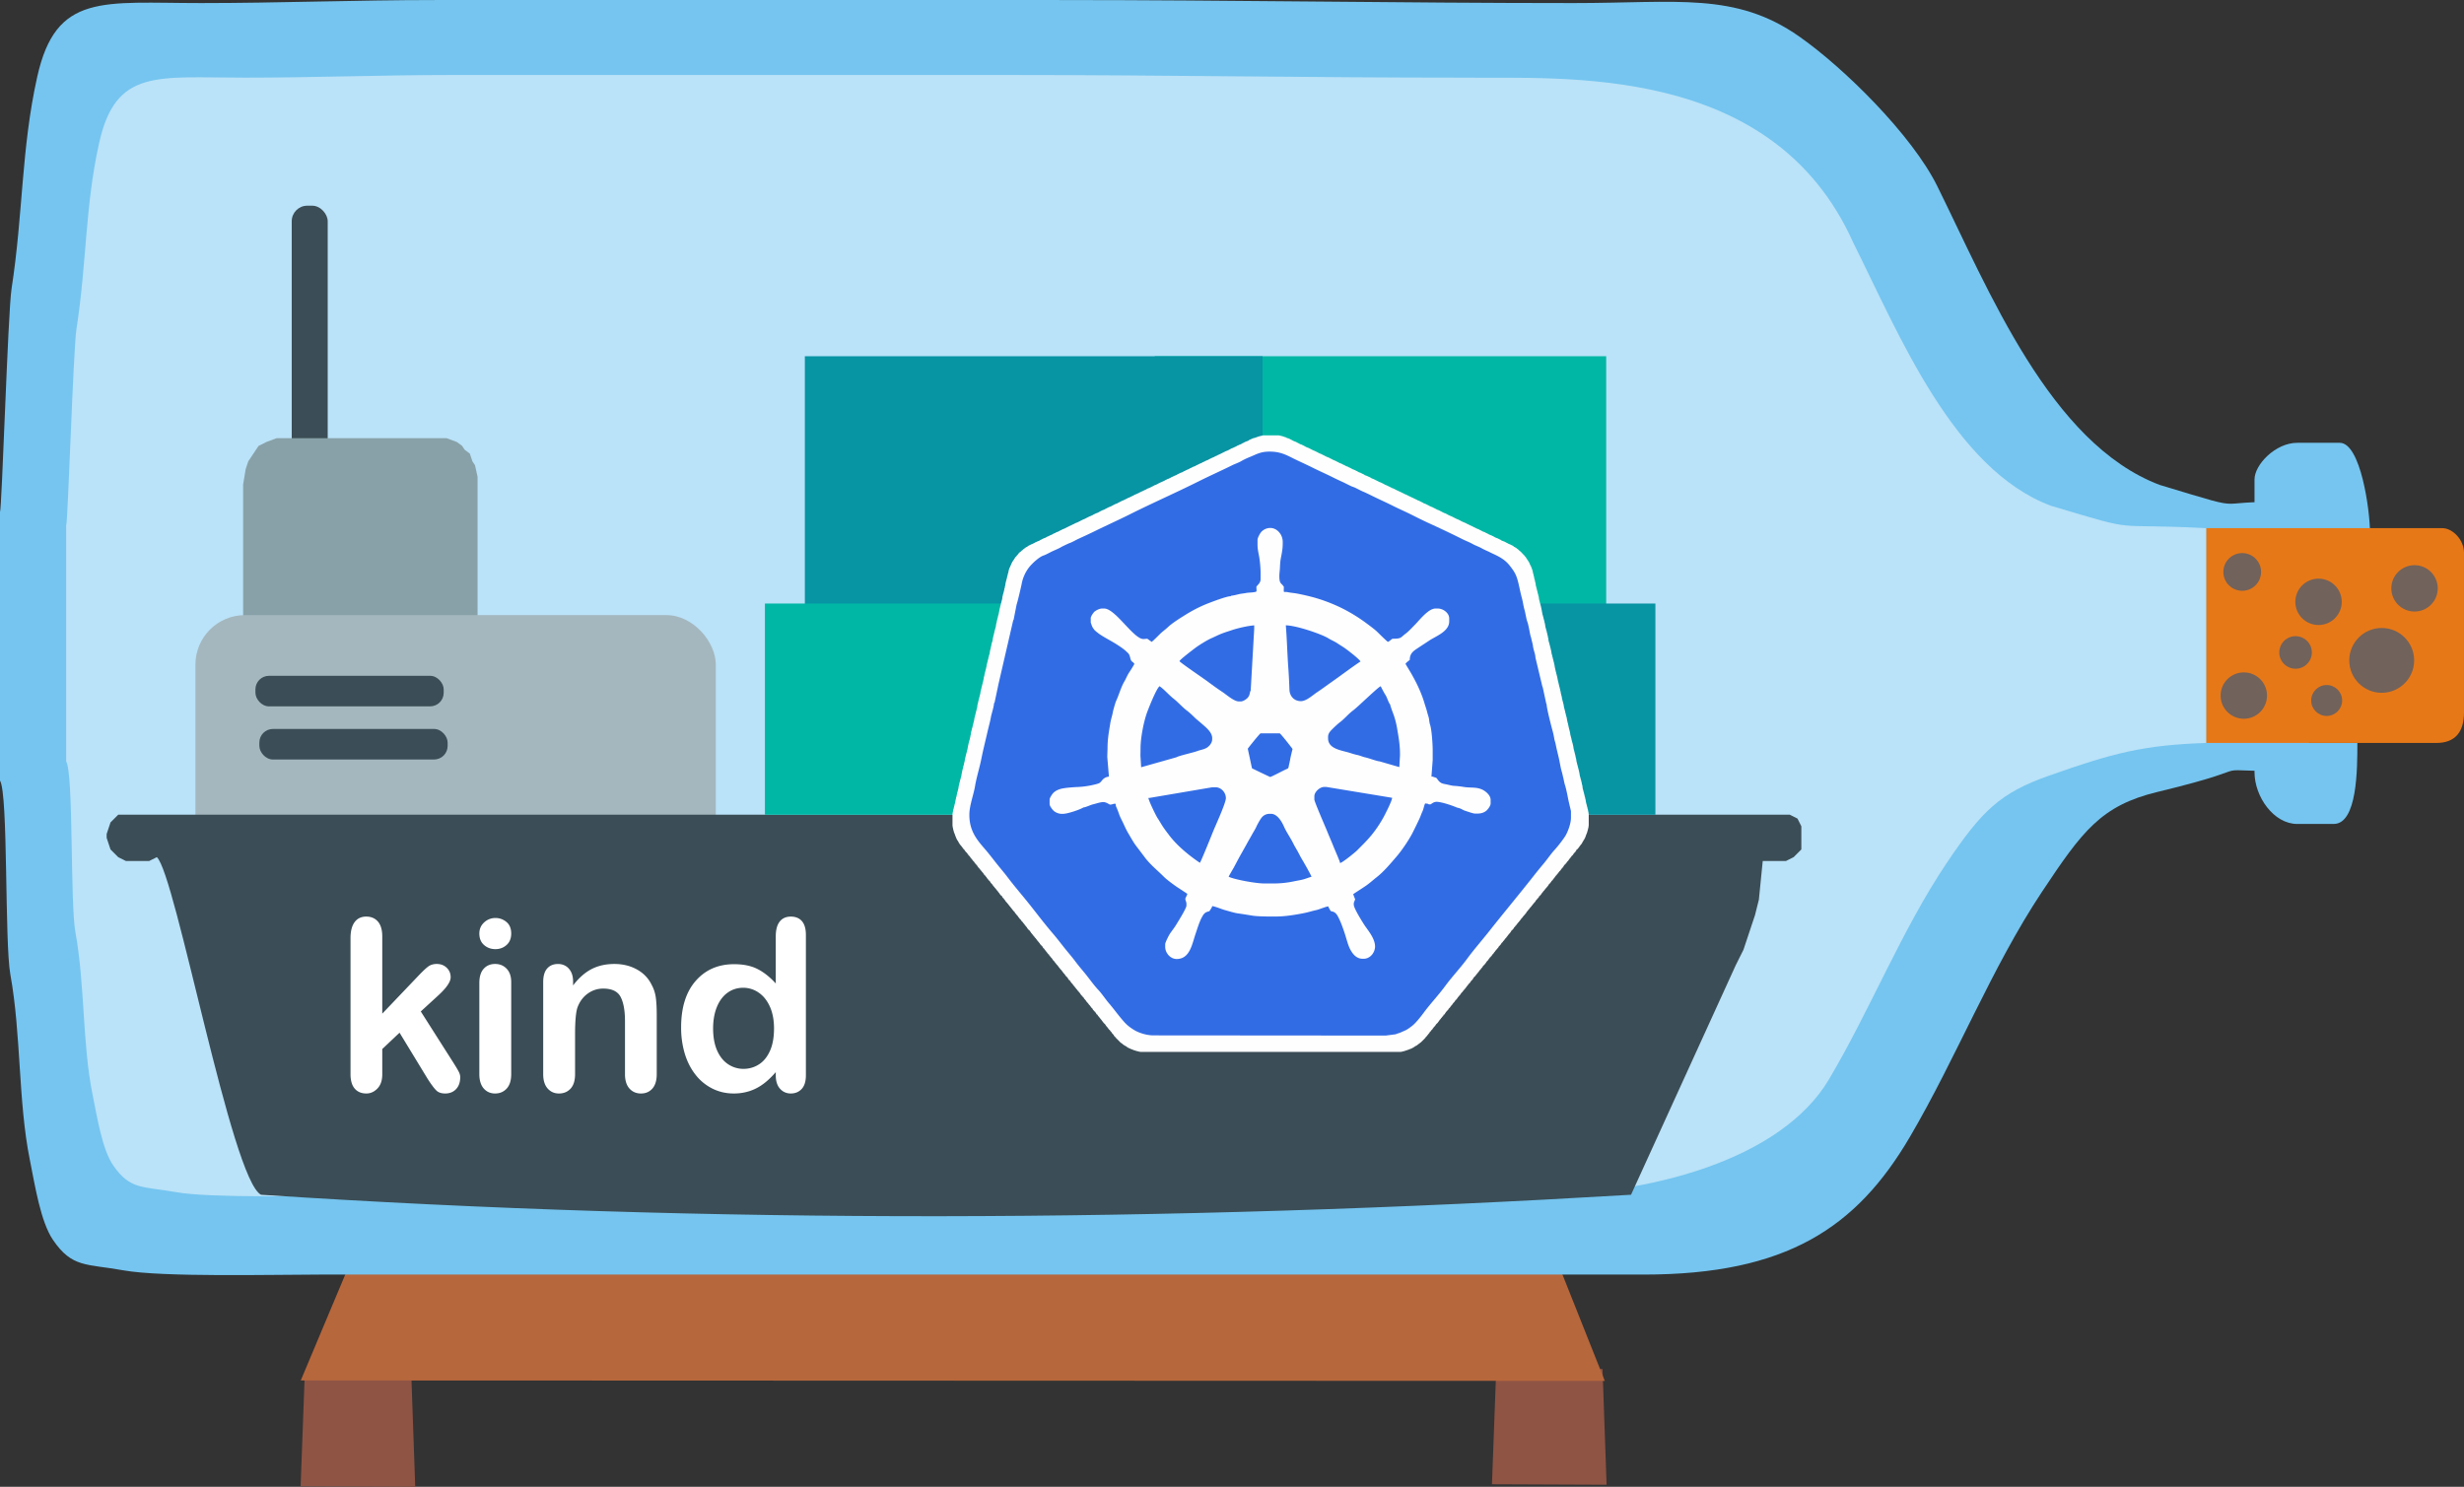 <svg xmlns="http://www.w3.org/2000/svg" viewBox="0 0 260.54 157.24"><rect x="0" y="0" width="260.54" height="157.24" fill="#333333" stroke="none"/><g transform="translate(-12.411 -34.278)"><path fill="#8f5444" d="m44.198 191.47 12.118.05-.429-12.24-11.241.05zm125.972-.22 12.12.05-.43-12.24-11.24.04z"/><path fill="#b7673c" d="m44.214 180.27 137.886.05-4.87-12.24-127.917.05z"/><path fill="#75c5f0" d="M12.411 88.454v28.378c.88 1.388.476 17.098 1.096 20.51 1.143 6.286.822 13.449 2.05 19.557.556 2.773 1.147 6.585 2.456 8.507 2.027 2.977 3.52 2.51 7.426 3.216 4.144.75 15.912.451 20.832.451h139.95c15.093 0 22.497-4.958 28.117-14.52 4.93-8.386 8.66-17.95 14.004-25.983 4.239-6.373 6.216-9.098 12.202-10.54 12.952-3.119 2.708-2.154 15.997-2.154V87.499c-11.99-.637-4.63 1.423-15.762-1.935-11.601-4.38-18.085-20.622-23.53-31.613-2.685-5.42-9.867-12.502-14.578-15.805-6.765-4.743-12.896-3.543-23.868-3.543-18.267 0-35.987-.322-54.498-.322H58.52c-8.559 0-16.646.322-24.83.322-10.414 0-15.361-1.12-17.345 7.808-1.7 7.643-1.474 14.391-2.717 22.436-.377 2.438-1.018 23.289-1.221 23.609z"/><path fill="#75c5f0" d="M250.8 84.978v30.958c0 2.595 2.029 5.482 4.515 5.482h3.854c2.5 0 2.507-5.787 2.507-8.566h-5.145c-1.327 0-.582 1.207-.582-.189l.01-21.558c-.093-1.309-.186.166 2.23-.483h4.822c0-2.376-.983-9.513-3.197-9.513h-4.5c-2.299 0-4.514 2.314-4.514 3.87z"/><path fill="#e77817" d="M272.95 92.73v16.876c0 2.074-.913 3.246-2.94 3.246h-24.319V90.134h24.972c1.07 0 2.287 1.219 2.287 2.596"/><ellipse cx="255.14" cy="103.28" fill="#71625b" rx="1.723" ry="1.721"/><ellipse cx="249.5" cy="94.765" fill="#71625b" rx="1.995" ry="1.994"/><ellipse cx="258.43" cy="108.36" fill="#71625b" rx="1.637" ry="1.635"/><ellipse cx="267.72" cy="96.502" fill="#71625b" rx="2.454" ry="2.452"/><ellipse cx="257.57" cy="97.927" fill="#71625b" rx="2.454" ry="2.452"/><ellipse cx="249.67" cy="107.84" fill="#71625b" rx="2.454" ry="2.452"/><ellipse cx="264.25" cy="104.12" fill="#71625b" rx="3.431" ry="3.428"/><path fill="#fff" fill-opacity=".502" d="M19.406 89.847v24.956c.782 1.22.422 15.036.973 18.037 1.014 5.528.73 11.827 1.818 17.199.495 2.439 1.02 5.791 2.18 7.482 1.8 2.618 3.126 2.207 6.591 2.828 3.678.658 14.122.397 18.49.397h124.21c13.394 0 27.143-3.902 32.131-12.31 4.375-7.376 7.687-15.786 12.428-22.85 3.763-5.606 5.684-7.449 10.83-9.27 6.746-2.386 9.996-3.249 16.63-3.463V90.135c-10.64-.56-6.54.582-16.42-2.37-10.297-3.853-16.052-18.137-20.884-27.802-8.533-19.108-30.73-17.339-41.299-17.474-16.212 0-31.939-.283-48.367-.283H60.333c-7.595 0-14.773.283-22.037.283-9.243 0-13.633-.985-15.394 6.866-1.508 6.722-1.307 12.656-2.41 19.731-.335 2.144-.904 20.481-1.085 20.762z"/><path fill="#00b7a5" d="M134.51 71.953h47.737v27.726H134.51z"/><path fill="#0794a3" d="M97.515 71.953h48.399v27.726H97.515z"/><rect width="3.803" height="28.174" x="43.259" y="56.032" fill="#3b4d56" rx="1.643" ry="1.643"/><path fill="#88a1a8" d="m38.391 83.884-.272 1.633v15.103h24.789V84.701l-.273-1.225-.272-.408-.273-.816-.544-.409-.273-.408-.545-.408-1.089-.408H41.66l-1.09.408-.817.408-.272.408-.273.409-.272.408-.272.408z"/><rect width="55.023" height="27.013" x="33.076" y="99.332" fill="#a4b7be" rx="5.235" ry="5.235"/><path fill="#3b4d56" d="M33.076 120.44h-8.164l-.408.408-.408.408-.408 1.225v.408l.408 1.225.408.408.408.408.817.408h2.449l.816-.408c1.975 1.716 7.89 34.142 11.021 35.703 47.45 3.119 95.786 2.93 144.86 0l11.07-24.274.407-.816.409-.817.408-1.224.408-1.225.408-1.224.408-1.633.408-4.082h2.45l.816-.408.408-.408.408-.408v-2.45l-.408-.816-.816-.408H33.079z"/><path fill="#00b7a5" d="M93.291 98.107h52.779v22.337H93.291z"/><path fill="#0794a3" d="M134.67 98.107h52.779v22.337H134.67z"/><rect width="19.908" height="3.232" x="39.419" y="105.75" fill="#3b4d56" rx="1.436" ry="1.436"/><rect width="19.908" height="3.232" x="39.835" y="111.37" fill="#3b4d56" rx="1.436" ry="1.436"/><path fill="#fff" d="m57.633 148.38-2.974-4.886-1.828 1.727v2.679q-.001.974-.514 1.5-.512.524-1.175.522-.777 0-1.226-.518-.442-.518-.442-1.53v-14.363q-.001-1.124.434-1.71.43-.587 1.234-.586c.518 0 .926.177 1.234.53q.455.531.455 1.568v8.167l3.787-3.972q.708-.745 1.074-1.015.372-.27.901-.27.632.001 1.05.4.421.403.42 1.007c0 .493-.459 1.15-1.369 1.976l-1.79 1.639 3.454 5.43q.384.606.548.922.17.314.168.598 0 .802-.438 1.264c-.29.307-.678.463-1.154.463q-.62 0-.948-.333c-.223-.223-.522-.623-.901-1.209m8.833-10.244v9.739q0 1.01-.48 1.529-.481.518-1.222.518-.744 0-1.204-.53-.463-.531-.464-1.517v-9.638q.001-1.003.464-1.508.46-.505 1.204-.505.74 0 1.222.505c.32.337.48.809.48 1.407m-1.668-3.48q-.701.001-1.2-.433-.5-.432-.502-1.218.001-.718.514-1.18a1.72 1.72 0 0 1 1.188-.462q.657 0 1.163.42.505.42.505 1.222 0 .778-.493 1.214-.492.436-1.175.438m8.21 3.43v.408q.892-1.173 1.942-1.723 1.055-.548 2.426-.547 1.332 0 2.38.581 1.05.575 1.567 1.638.335.618.434 1.336.096.712.097 1.824v6.272q-.001 1.01-.463 1.529-.46.518-1.205.518c-.502 0-.906-.177-1.222-.53q-.468-.531-.467-1.517v-5.615q-.001-1.668-.464-2.553-.462-.879-1.84-.88-.904-.001-1.643.535-.74.536-1.083 1.478-.247.75-.248 2.814v4.22q-.001 1.024-.476 1.534-.474.513-1.226.514c-.489 0-.885-.177-1.2-.53q-.468-.531-.468-1.517v-9.739q0-.961.42-1.436.419-.475 1.147-.476.443 0 .804.21c.236.14.43.35.573.628q.215.423.215 1.023m21.432 9.911v-.333q-.675.778-1.34 1.264a5 5 0 0 1-1.432.741 5.4 5.4 0 0 1-1.685.253q-1.207-.001-2.236-.514a5.2 5.2 0 0 1-1.786-1.461q-.751-.95-1.142-2.233a9.6 9.6 0 0 1-.387-2.776q0-3.16 1.541-4.924 1.544-1.764 4.06-1.765 1.46 0 2.457.501c.665.333 1.318.843 1.95 1.538v-4.975q.001-1.036.413-1.567.416-.53 1.18-.53.762 0 1.179.488.412.487.413 1.436v14.857c0 .64-.148 1.125-.443 1.445q-.448.48-1.15.48-.69 0-1.141-.501-.45-.498-.451-1.424m-6.626-4.95q.001 1.373.425 2.334.426.961 1.167 1.45a2.9 2.9 0 0 0 1.618.488q.887-.001 1.621-.464.734-.46 1.172-1.419.437-.954.438-2.389c0-.893-.148-1.668-.438-2.312q-.437-.967-1.184-1.479a2.84 2.84 0 0 0-1.634-.513q-.93-.001-1.656.522-.727.527-1.129 1.508-.399.98-.4 2.274"/><path fill="#fefefe" d="m145.06 80.59-.12.029-.09.03-.06.029-.06.03-.06.03-.09.029-.03.03-.09.029-.02.03-.03.03-.09.029-.06.03-.09.029-.09.03-.03.029-.09.03-.03.03-.06.029-.09.03-.02.029-.06.03-.06.029-.06.03-.09.03-.06.029-.06.03-.06.029-.09.03-.03.03-.06.029-.06.03-.05.029-.09.03-.03.03-.09.029-.06.03-.06.029-.09.03-.06.029-.03.03-.06.029-.06.03-.06.03-.05.029-.06.03-.09.029-.06.03-.09.03-.06.029-.03.03-.09.029-.03.03-.09.03-.03.029-.09.03-.02.029-.09.03-.06.029-.06.03-.06.03-.09.029-.03.03-.06.029-.06.03-.09.029-.03.03-.09.03-.02.029-.09.03-.06.029-.09.03-.03.03-.09.029-.03.03-.09.029-.03.03-.09.03-.03.029-.05.03-.09.029-.09.03-.03.029-.09.03-.03.03-.06.029-.09.03-.06.029-.06.03-.03.029-.05.03-.12.03-.03.029-.09.03-.03.029-.09.03-.03.03-.09.029-.03.03-.09.029-.03.03-.06.029-.08.03-.09.03-.06.029-.06.03-.03.029-.09.03-.06.029-.06.03-.06.03-.03.029-.06.03-.11.029-.03.03-.09.03-.03.029-.09.03-.03.029-.09.03-.06.03-.03.029-.06.03-.06.029-.09.03-.08.029-.06.03-.06.03-.06.029-.06.03-.06.029-.06.03-.03.029-.06.03-.09.03-.06.029-.08.03-.06.029-.03.03-.09.03-.06.029-.06.03-.06.029-.03.03-.09.03-.03.029-.09.03-.08.029-.06.03-.06.029-.06.03-.06.029-.06.03-.03.03-.09.029-.03.03-.09.029-.06.03-.06.03-.08.029-.06.03-.06.029-.06.03-.06.03-.06.029-.03.03-.09.029-.03.03-.09.029-.09.03-.05.03-.06.029-.06.03-.03.029-.09.03-.03.029-.09.03-.03.03-.09.029-.03.03-.12.029-.06.03-.05.03-.06.029-.06.03-.03.029-.09.03-.06.03-.06.029-.06.03-.06.029-.06.03-.09.029-.03.03-.08.03-.06.029-.06.03-.03.029-.09.03-.06.029-.06.03-.06.03-.09.029-.06.03-.06.029-.05.03-.06.03-.03.029-.09.03-.06.029-.06.03-.06.029-.06.03-.06.03-.09.029-.06.03-.06.029-.03.03-.08.029-.06.03-.06.03-.06.029-.06.03-.06.029-.09.03-.06.03-.06.029-.06.03-.06.029-.05.03-.06.03-.06.029-.06.03-.06.029-.03.03-.09.029-.09.03-.06.03-.06.029-.06.03-.05.029-.06.03-.06.029-.06.03-.03.03-.09.029-.06.03-.09.029-.06.03-.06.03-.06.029-.06.03-.05.029-.06.03-.06.03-.06.029-.03.03-.09.029-.09.03-.06.029-.06.03-.06.029-.06.03-.05.03-.06.029-.06.03-.03.029-.09.03-.03.03-.12.029-.06.03-.06.029-.06.03-.06.03-.06.029-.05.03-.04.029-.08.03-.06.029-.06.03-.09.03-.06.029-.06.03-.06.029-.06.03-.06.029-.06.03-.05.03-.06.029-.06.03-.06.029-.09.03-.06.03-.06.029-.06.03-.06.029-.06.03-.06.03-.05.029-.06.03-.06.029-.06.03-.06.029-.09.03-.06.029-.09.03-.03.03-.06.029-.06.03-.09.029-.02.03-.09.03-.03.029-.09.03-.06.029-.06.03-.06.03-.06.029-.06.03-.06.029-.06.03-.06.029-.05.03-.06.03-.06.029-.09.03-.06.029-.09.03-.03.029-.06.03-.06.03-.09.029-.03.03-.05.029-.06.03-.06.03-.09.029-.09.03-.03.029-.06.03-.06.03-.09.029-.03.03-.09.029-.03.03-.05.029-.06.03-.09.029-.06.03-.06.03-.06.029-.06.03-.06.029-.09.03-.03.03-.06.029-.05.03-.06.029-.09.03-.09.03-.03.029-.09.03-.03.029-.06.03-.09.029-.03.03-.06.03-.03.029-.08.03-.09.029-.06.03-.06.029-.06.03-.09.03-.03.029-.06.03-.06.029-.06.03-.06.03-.06.029-.08.03-.06.029-.06.03-.06.03-.06.029-.06.03-.06.029-.03.03-.03.029-.03.03-.09.03-.03.029-.06.03-.06.029-.02.03-.03.029-.03.03-.06.03-.03.029-.03.03-.06.029v.06h-.06l-.03.029-.03.03-.03.029-.03.03-.03.03-.06.029-.03.03-.03.029-.03.03-.03.029-.03.03-.02.059-.04.03-.02.029-.03.03-.03.029-.03.03-.03.059-.03.03-.03.029-.03.03-.03.03-.03.029-.03.059-.03.059-.03.03-.03.059-.03.059-.03.03-.03.029-.03.06-.03.059-.03.029-.03.06-.03.059-.03.089-.02.029-.03.089-.03.029-.03.089-.03.059-.03.089-.03.03-.03.088-.03.089-.03.118-.03.148-.03.119-.03.088-.03.178-.03.059-.03.178-.03.088-.03.119-.03.118-.03.118-.03.119-.03.236-.03.089-.02.148-.04.089-.02.148-.03.118-.03.118-.03.119-.03.088-.03.148-.03.089-.03.237-.03.148-.03.088-.03.148-.03.089-.03.118-.03.119-.03.118-.03.148-.03.089-.03.177-.03.148-.03.148-.03.148-.03.088-.03.119-.02.118-.04.119-.02.118-.03.089-.03.173-.03.09-.03.18-.03.21-.03.09-.03.11-.03.12-.03.09-.03.15-.03.12-.03.15-.03.08-.03.15-.03.12-.03.21-.03.15-.03.08-.03.09-.03.15-.02.09-.04.18-.02.09-.03.14-.03.09-.03.18-.03.21-.03.09-.03.09-.03.14-.03.09-.03.18-.03.06-.03.18-.03.08-.03.15-.03.09-.03.21-.03.12-.03.14-.03.09-.03.15-.03.09-.03.15-.03.12-.02.14-.04.09-.02.18-.03.12-.03.18-.03.09-.03.14-.03.09-.03.15-.03.09-.03.15-.03.11-.03.15-.03.09-.03.24-.03.09-.03.14-.03.09-.03.15-.03.09-.03.15-.03.09-.03.17-.03.09-.03.12-.02.21-.03.15-.03.08-.03.15-.03.09-.03.15-.03.09-.03.17-.03.09-.03.12-.03.12-.03.21-.03.12-.03.11-.03.12-.03.15-.03.09-.03.15-.03.09-.03.11-.03.15-.03.09-.03.15-.03.21-.03.11-.02.15-.03.09-.03.15-.03.09-.03.12-.03.11-.03.12-.03.15-.03.12-.03.18-.03.17-.03.09-.03.15-.03.09-.03.12-.03.12-.03.11-.03.15-.03.09-.03.18-.03.2-.03.06-.03.18-.02.09-.04.09-.02.15-.03.09-.03.14-.03.09-.03.18-.03.12-.03.18-.03.17-.03.09-.03.12-.03.12-.03.09-.03.15-.03.08-.03.18-.03.09-.03.15-.03.21-.03.11-.03.12-.03.12-.03.09-.03.15-.02.09-.03.17-.03.06-.03.18-.03.09-.03.21-.03.14-.03.09-.03.12-.03.15-.03.09-.03.15-.03.08-.03.18-.03.12-.03.21v1.18l.03.21.03.12.03.17.03.06.03.15.03.06.03.09.03.06.03.09.03.09.03.08.03.06.03.09.03.06.03.06.02.06.03.03.03.06.03.03.03.06.03.03.03.08.03.06.03.03.03.06.03.03.03.06.03.03.03.03.03.03.03.03.03.06.03.03.03.03.03.06.03.03.03.03.03.06.02.02.04.04.02.02.03.03.03.03.03.06.03.03.03.06.03.03.03.03.03.03.03.03.03.03.03.03.03.06.03.03.03.03.03.06.03.03.03.06.06.02.03.06.03.03.03.03.02.06.03.03.03.03.03.03.03.06.03.03.03.03.03.03.03.06.03.03.03.03.03.03.03.06h.06v.05l.03.06.03.03.03.03.03.06h.06v.06l.03.03.03.03.03.03.03.03.02.06.03.03.03.03.03.06.03.03.03.03.03.03.03.03.03.06.03.02.03.03.03.06.03.03.03.03.03.03.03.03.03.06.03.03.03.03.03.03.03.03.03.06.03.03.02.06.04.03.02.03.03.03.03.05h.06v.06l.03.03.03.03.03.03.03.06.03.03.03.06.03.03.03.03.03.03.03.06.03.03.03.03.03.03h.06v.06l.03.06.03.03.03.05.02.03.04.03.02.03.03.03.03.03.03.03.03.06.03.03.03.06.03.03.03.03.03.03.03.03.03.06.03.03.03.03.03.03.03.03.03.05.03.04.03.02.03.06.03.03.02.03.04.03.02.03.03.06.03.03.03.03.03.03.03.06.03.03.03.06.03.03.03.03.03.03.03.06h.06v.05h.06v.06l.03.06.03.03.03.03.03.06h.06v.06l.03.03.02.03.04.03.02.03.03.06.03.03.03.06.03.03.03.03.03.03.03.02.03.06.03.03.03.03.03.03.03.06.03.03.03.03.03.03.03.06.03.03.03.03.03.03.03.06.03.03.03.03.02.03.03.03.03.05.03.04.03.02.03.06.03.03.03.03.03.03.03.06h.06v.06l.03.03.03.06.03.03.03.03.03.03.03.06.03.03.03.03.03.03.03.03.03.03.02.05.04.03.02.06.03.03.03.03.03.03.03.06.03.03.03.03.03.03.03.03.03.03.03.06.03.03.03.06h.06v.06l.03.03.03.02.03.04.03.05.03.03.03.03.03.03.03.06.02.03.04.06h.05v.06l.03.03.03.03.03.03.03.03.03.06.03.06.03.03.03.03.03.03.03.05.03.03.03.03.03.03h.06v.06l.03.03.03.06.03.03.03.06.03.03.03.03.02.03.03.03.03.03.03.06.03.03.03.03.03.05.03.04.03.02.03.03.03.06.03.03.03.03.03.03.03.03.03.06.03.03.03.03.03.06.03.03.03.03.03.06h.05v.06l.04.03.02.03.03.03.03.02.03.06.03.06.03.03.03.03.03.03.03.03.03.03.03.06h.06v.06l.03.03.03.06.03.03.03.06h.06v.06l.03.03.03.02.03.04.03.05.02.03.04.03.02.03.03.06.03.03.03.03.03.03.03.06.03.03.03.03.03.03.03.06h.06v.06l.03.03.03.06.03.03.03.02.03.03.03.06.03.03.03.03.03.03.02.03.04.03.02.06.03.03.03.06.03.03.03.03.03.03.03.03.03.03.03.06.03.03.03.03.03.06.03.02.03.03.03.06.03.03.03.03.03.03.03.03.03.03.03.06.03.03.03.03.02.06.04.03.02.03.03.03.03.03.03.06.03.03.03.03.03.02.03.03.03.06.03.03.03.03.03.06.03.03.03.03.03.06.03.03.03.03.03.03.03.03.03.06.03.03.03.03.03.06.02.03.03.02.03.04.03.02.03.03.03.03.03.03.03.06.03.06.03.03.03.06.03.03.03.03h.06v.06l.03.03.03.03.03.06.03.03.03.05.03.04.03.02.03.03.02.03.04.03.02.06.03.03.03.03.03.03.03.06.03.03.03.03.03.03.03.06.03.03.03.03.03.03.03.06.03.03.03.03.03.02.03.06.03.03.03.06h.06v.06l.03.03.03.03.02.03.04.03.02.03.03.06.03.03.03.06.03.03.03.03.03.03.03.06h.06v.06l.03.02.03.06h.06v.06l.03.03.03.06.03.03.03.03.03.03.03.06h.05v.06l.04.03.02.03.03.06.03.03.03.03.03.06h.06v.05l.03.03.03.03.03.06.03.03.03.03.03.03.03.03.03.06.03.03.03.03.03.06.03.03.03.03.03.03.03.03.03.03.02.06.04.06.02.02.03.03.03.03.03.03.03.03.03.06h.06v.06l.03.03.03.03.03.06.03.06.03.03.03.03h.06v.06l.03.03.03.06.03.03.03.02.03.03.03.06.03.03.02.03.04.03.02.06.03.03.03.03.03.03.03.03.03.06.03.03.03.03.03.06.03.03.03.03.03.06.03.02.03.04.03.02.03.03.03.03.03.03.03.06.03.03.03.06.02.03.04.03.02.03.03.03.03.03.03.06.03.03.03.03.03.06.03.03.03.03.03.05h.06v.06l.03.03.03.03.03.06h.06v.06l.03.03.03.06.03.03.03.03.03.03.03.06h.06v.06l.02.03.03.06.03.03.03.02.03.04.03.05h.06v.06l.03.03.03.03.03.03.03.03.03.03.03.03.03.03.03.03.03.03.03.03.03.03.03.03.03.03.03.03.03.03.02.03.06.03.03.03.03.03.03.02.06.03.03.03.03.03.03.03.06.03.03.03.06.03.03.03.09.03.03.03.06.03.02.03.06.03.03.03.06.03.06.03.06.03.09.03.03.03.09.03.09.03.06.03.06.02.09.04.08.02.09.03.09.03.15.03.09.03.18.03h27.51l.18-.03.09-.03.15-.03.05-.03.12-.03.06-.02.09-.04.09-.02.06-.03.06-.03.12-.03.03-.03.09-.03.05-.03.06-.03.06-.03.03-.03.06-.03.03-.03.06-.03.03-.03.09-.03.03-.03.06-.03.03-.03.03-.03.06-.03.02-.03.04-.03.05-.03.03-.02.03-.03.03-.03.06-.03.03-.03.03-.03.03-.03.03-.03.03-.03.03-.03.03-.03.03-.03.03-.03.03-.03.03-.03.03-.03.03-.03.03-.03.03-.03.03-.03v-.06h.06l.02-.05.03-.04.03-.02.03-.03.03-.06.03-.03.03-.03.03-.03.03-.06.03-.03.03-.03.03-.03.03-.06.03-.03v-.06h.06l.03-.06.03-.03.03-.03v-.06h.06l.03-.05.03-.03.02-.03.03-.06.03-.03.03-.03.03-.06.03-.03.03-.03.03-.03.03-.03.03-.03.03-.06.03-.03.03-.06.03-.03.03-.03.03-.03.03-.02.03-.04.03-.02.03-.06.03-.03.03-.03.03-.06.02-.03.04-.03.02-.06.03-.03.03-.03.03-.03.03-.03.03-.06.03-.03.03-.03.03-.03.03-.06.03-.03.03-.02.03-.03.03-.06.03-.03v-.06h.06l.03-.03.03-.03.03-.06.03-.06.03-.03.03-.03v-.06h.06l.02-.06.03-.03.03-.03.03-.03.03-.03.03-.02.03-.06.03-.06.03-.03.03-.03.03-.03.03-.03.03-.03.03-.06.03-.03.03-.03.03-.06.03-.03.03-.03.03-.03.03-.03.02-.06.04-.03.02-.03v-.05h.06l.03-.06.03-.03.03-.03.03-.06.03-.03.03-.03v-.06h.06l.03-.06.03-.03.03-.03.03-.03.03-.06.03-.03.03-.06.03-.03.03-.03.03-.02v-.06h.06l.02-.06.04-.03.02-.03.03-.03.03-.06.03-.03.03-.06.03-.03.03-.03.03-.03.03-.03.03-.03.03-.06.03-.03.03-.03.03-.03.03-.06.03-.02.03-.03.03-.03.03-.06.03-.03.03-.03.03-.03.03-.06.02-.03.03-.03.03-.03.03-.06.03-.03.03-.03.03-.03.03-.06.03-.03.03-.03.03-.03.03-.02.03-.04.03-.05.03-.03.03-.06.03-.03.03-.06.06-.03.03-.03.03-.06.03-.03.02-.03.04-.06.02-.06.03-.03.03-.03.03-.03.03-.02.03-.04.03-.02.03-.06.03-.03.03-.03.03-.03.03-.06.03-.03.03-.03.03-.03.03-.06.03-.03.03-.03.03-.03.03-.06.03-.03.03-.03.03-.06.02-.03.04-.02.02-.03.03-.03.03-.06.03-.03.03-.03.03-.03.03-.03.03-.06v-.06h.06l.03-.06.03-.03.03-.03.03-.03.03-.03.03-.03.03-.06.03-.03.03-.02.03-.06.03-.03.02-.06.04-.03.02-.03.03-.03.03-.03.03-.03.03-.03.03-.06.03-.03.03-.06.03-.03.03-.03.03-.03v-.06h.06l.03-.06.03-.03.03-.02.03-.03.03-.06.03-.03v-.06h.06l.03-.06.03-.03.02-.03.04-.03.02-.06.03-.03.03-.03.03-.03.03-.06.03-.03.03-.03.03-.06.03-.02.03-.04.03-.02.03-.03.03-.06.03-.03.03-.03.03-.03.03-.06.03-.03v-.06h.06l.03-.06.03-.03.03-.03.02-.03.04-.03.02-.06.03-.03.03-.06.03-.02.03-.03.03-.03.03-.03.03-.06.03-.03.03-.03.03-.03.03-.03.03-.06.03-.03.03-.03.03-.06.03-.03.03-.03.03-.03.03-.03.03-.06.02-.03.04-.02.02-.04.03-.05.03-.03.03-.03.03-.06.03-.03.03-.03.03-.03.03-.03.03-.03.03-.06.03-.03.03-.06.03-.03v-.06h.06v-.06h.06l.03-.06.03-.02.03-.03.03-.06.03-.03.02-.06.04-.03.02-.03.03-.03.03-.03.03-.03v-.06h.06l.03-.06.03-.03.03-.06.03-.03.03-.03.03-.03.03-.05.03-.04.03-.02.03-.03.03-.06.03-.03.03-.03.03-.03.03-.06.03-.03.03-.03.02-.03.03-.06.03-.03.03-.03.03-.03.03-.03.03-.03.03-.06.03-.03.03-.05.03-.03.03-.03.03-.03.03-.03.03-.03.03-.06.03-.03.03-.03.03-.03.03-.06.03-.06.03-.03.03-.03.02-.03.04-.03v-.06h.05l.03-.06.03-.02.03-.04.03-.05.03-.03.03-.03v-.06h.06l.03-.06.03-.03.03-.03.03-.06.03-.03.03-.03.03-.03.03-.06.03-.03.03-.03.03-.03.03-.05.03-.04.02-.02.04-.03.02-.03.03-.03.03-.06.03-.06.03-.03.03-.03.03-.03.03-.03.03-.03v-.06h.06l.03-.06.03-.03.03-.03.03-.06v-.06h.06l.03-.05.03-.03.03-.03.03-.03.03-.03.03-.06.02-.03.03-.03.03-.06.03-.03.03-.03.03-.03.03-.06.03-.03.03-.03.03-.03.03-.03.03-.06.03-.02.03-.04.03-.05.03-.03.03-.03.03-.03.03-.03.03-.06.03-.03.03-.03.03-.03.02-.03.04-.06.02-.03.03-.06.03-.03.03-.03.03-.03.03-.03.03-.03.03-.05.03-.03.03-.03.03-.06.03-.06.06-.03.03-.03.03-.06.03-.03.03-.03v-.06h.06l.03-.06.03-.03.03-.06.02-.03.03-.03.03-.03v-.06h.06l.03-.05.03-.03.03-.06.03-.03.03-.03.03-.03.03-.06.03-.03.03-.03.03-.03.03-.06.03-.03.03-.03.03-.03.03-.03.03-.03.03-.06.03-.03.03-.05.03-.03.02-.03.03-.03.03-.03.03-.03.03-.06.03-.03.03-.03.03-.06v-.06h.06v-.06h.06l.03-.06.03-.03.03-.03.03-.03.03-.05.03-.04.03-.05.03-.03.03-.03.03-.03.03-.03.02-.03.04-.06.02-.03.03-.03.03-.06.03-.03.03-.03.03-.03.03-.06.03-.03.03-.03.03-.06.03-.03.03-.02.03-.03.03-.03.03-.03.03-.06.03-.03.03-.06.03-.03.03-.03.03-.03.03-.03.03-.03.02-.03.03-.06.03-.03.03-.03v-.09h.06l.03-.03.03-.02.03-.06.03-.03.03-.03.03-.03.03-.03.03-.06.03-.03.03-.06.03-.03.03-.03.03-.06.03-.03.03-.03.03-.03.03-.06.02-.03.04-.06.02-.03.03-.08.03-.03.03-.06.03-.06.03-.03.03-.06.03-.03.03-.09.03-.03.03-.09.03-.06.03-.12.03-.05.03-.09.03-.06.03-.09.03-.09.03-.12.03-.09.03-.14.03-.12.03-.24v-1.12l-.03-.24-.03-.12-.03-.18-.03-.08-.03-.15-.03-.09-.03-.15-.03-.09-.03-.12-.03-.14-.03-.21-.03-.09-.03-.18-.03-.06-.03-.17-.03-.09-.03-.15-.03-.09-.03-.12-.03-.12-.03-.09-.03-.23-.02-.15-.04-.09-.02-.18-.03-.08-.03-.15-.03-.09-.03-.12-.03-.12-.03-.09-.03-.14-.03-.21-.03-.12-.03-.15-.03-.12-.03-.11-.03-.12-.03-.12-.03-.12-.03-.09-.03-.15-.03-.09-.03-.2-.03-.18-.03-.09-.03-.15-.02-.11-.03-.09-.03-.15-.03-.09-.03-.15-.03-.09-.03-.14-.03-.21-.03-.12-.03-.15-.03-.09-.03-.11-.03-.12-.03-.12-.03-.15-.03-.09-.03-.15-.03-.08-.03-.21-.03-.15-.03-.12-.03-.12-.03-.11-.02-.09-.04-.18-.02-.09-.03-.15-.03-.09-.03-.14-.03-.12-.03-.21-.03-.12-.03-.12-.03-.09-.03-.17-.03-.06-.03-.18-.03-.09-.03-.15-.03-.08-.03-.15-.03-.18-.03-.15-.03-.09-.03-.14-.03-.09-.03-.15-.03-.09-.02-.18-.03-.09-.03-.14-.03-.09-.03-.21-.03-.09-.03-.18-.03-.09-.03-.14-.03-.09-.03-.15-.03-.12-.03-.14-.03-.09-.03-.15-.03-.15-.03-.18-.03-.09-.03-.14-.03-.09-.03-.15-.03-.09-.03-.15-.03-.12-.03-.14-.02-.09-.03-.21-.03-.09-.03-.18-.03-.08-.03-.15-.03-.09-.03-.15-.03-.09-.03-.15-.03-.11-.03-.09-.03-.21-.03-.15-.03-.12-.03-.14-.03-.09-.03-.15-.03-.09-.03-.15-.03-.09-.03-.09-.03-.14-.02-.21-.04-.12-.02-.18-.03-.05-.03-.18-.03-.09-.03-.15-.03-.09-.03-.12-.03-.11-.03-.09-.03-.21-.03-.18-.03-.09-.03-.174-.03-.089-.03-.118-.03-.118-.03-.119-.03-.118-.03-.089-.03-.147-.03-.148-.03-.178-.03-.148-.02-.089-.03-.147-.03-.119-.03-.118-.03-.119-.03-.088-.03-.148-.03-.089-.03-.148-.03-.237-.03-.088-.03-.148-.03-.089-.03-.118-.03-.148-.03-.089-.03-.148-.03-.088-.03-.148-.03-.089-.03-.237-.03-.118-.03-.118-.02-.119-.04-.118-.02-.089-.03-.177-.03-.089-.03-.148-.03-.089-.03-.148-.03-.148-.03-.088-.03-.089-.03-.089-.03-.059-.03-.089-.03-.059-.03-.059-.03-.059-.03-.059-.03-.059-.03-.089-.03-.059-.03-.06-.03-.029-.03-.059-.03-.06-.02-.029-.04-.03-.02-.059-.03-.029-.03-.06-.03-.029-.03-.059-.03-.059-.03-.03-.03-.03-.03-.029-.03-.03-.03-.059-.03-.03-.03-.029-.03-.03-.03-.029-.03-.03-.03-.03-.03-.029-.03-.059h-.06v-.059l-.03-.03-.05-.029-.03-.03-.03-.03-.03-.029-.03-.03-.03-.029h-.06v-.06l-.06-.029-.03-.03-.03-.029-.06-.03-.03-.03-.03-.029-.03-.03-.06-.029-.06-.03-.03-.029-.09-.03-.02-.03-.03-.029-.03-.03-.06-.029-.06-.03-.06-.029-.06-.03-.06-.03-.06-.029-.09-.03-.06-.029-.06-.03-.03-.03-.08-.029-.06-.03-.03-.029-.09-.03-.03-.03-.09-.029-.06-.03-.09-.029-.09-.03-.03-.029-.05-.03-.04-.03-.05-.029-.09-.03-.03-.029-.09-.03-.03-.029-.09-.03-.09-.03-.06-.029-.06-.03-.06-.029-.03-.03-.08-.03-.03-.029-.09-.03-.03-.029-.09-.03-.06-.03-.09-.029-.06-.03-.06-.029-.03-.03-.09-.029-.03-.03-.08-.029-.06-.03-.06-.03-.03-.029-.09-.03-.09-.029-.06-.03-.06-.03-.06-.029-.03-.03-.08-.029-.06-.03-.06-.03-.03-.029-.09-.03-.06-.029-.09-.03-.06-.029-.06-.03-.03-.03-.09-.029-.06-.03-.05-.029-.06-.03-.06-.029-.06-.03-.06-.03-.06-.029-.09-.03-.03-.029-.09-.03-.03-.03-.09-.029-.06-.03-.05-.029-.03-.03-.09-.03-.06-.029-.06-.03-.09-.029-.06-.03-.06-.029-.06-.03-.06-.029-.06-.03-.05-.03-.06-.029-.06-.03-.06-.029-.06-.03-.09-.03-.06-.029-.06-.03-.06-.029-.06-.03-.06-.03-.06-.029-.05-.03-.06-.029-.06-.03-.06-.029-.09-.03-.06-.03-.06-.029-.09-.03-.03-.029-.06-.03-.06-.029-.05-.03-.06-.03-.06-.029-.06-.03-.12-.029-.03-.03-.09-.03-.03-.029-.06-.03-.06-.029-.06-.03-.06-.03-.05-.029-.06-.03-.06-.029-.09-.03-.09-.029-.03-.03-.06-.029-.06-.03-.06-.03-.06-.029-.06-.03-.06-.029-.05-.03-.06-.03-.09-.029-.06-.03-.09-.029-.03-.03-.06-.03-.06-.029-.06-.03-.06-.029-.06-.03-.05-.029-.06-.03-.09-.03-.09-.029-.06-.03-.03-.029-.06-.03-.06-.029-.06-.03-.06-.03-.06-.029-.06-.03-.05-.029-.06-.03-.12-.03-.03-.029-.06-.03-.06-.029-.06-.03-.06-.03-.09-.029-.03-.03-.06-.029-.06-.03-.08-.029-.06-.03-.06-.03-.06-.029-.06-.03-.06-.029-.09-.03-.03-.029-.06-.03-.06-.03-.09-.029-.02-.03-.12-.029-.03-.03-.06-.03-.06-.029-.09-.03-.03-.029-.06-.03-.06-.029-.09-.03-.03-.03-.09-.029-.06-.03-.05-.029-.06-.03-.09-.029-.03-.03-.09-.03-.03-.029-.06-.03-.06-.029-.06-.03-.09-.03-.08-.029-.03-.03-.09-.029-.03-.03-.09-.03-.03-.029-.09-.03-.03-.029-.09-.03-.03-.029-.09-.03-.06-.03-.08-.029-.03-.03-.09-.029-.03-.03-.06-.029-.06-.03-.06-.03-.06-.029-.06-.03-.09-.029-.09-.03-.03-.03-.08-.029-.03-.03-.09-.029-.03-.03-.09-.03-.03-.029-.06-.03-.09-.029-.03-.03-.09-.029-.08-.03-.06-.029-.06-.03-.03-.03-.06-.029-.06-.03-.06-.029-.09-.03-.03-.03-.09-.029-.06-.03-.09-.029-.09-.03-.02-.03-.06-.029-.03-.03-.06-.029-.09-.03-.03-.029-.09-.03-.03-.03-.09-.029-.09-.03-.06-.029-.05-.03-.06-.029-.03-.03-.09-.03-.03-.029-.09-.03-.03-.029-.09-.03-.06-.03-.09-.029-.06-.03-.05-.029-.04-.03-.08-.03-.03-.029-.09-.03-.06-.029-.06-.03-.03-.029-.09-.03-.09-.03-.06-.029-.03-.03-.08-.029-.04-.03-.08-.029-.06-.03-.06-.03-.03-.029-.09-.03-.06-.029-.09-.03-.06-.03-.06-.029-.03-.03-.08-.029-.06-.03-.06-.029-.03-.03-.09-.03-.06-.029-.06-.03-.09-.029-.06-.03-.03-.029-.09-.03-.03-.03-.08-.029-.06-.03-.06-.029-.03-.03-.09-.03-.06-.029-.09-.03-.06-.029-.06-.03-.06-.03-.06-.029-.05-.03-.06-.029-.06-.03-.06-.029-.06-.03-.06-.03-.06-.029-.09-.03-.06-.029-.06-.03-.06-.029-.05-.03-.06-.03-.06-.029-.06-.03-.06-.029-.06-.03-.06-.03-.09-.029-.06-.03-.06-.029-.06-.03-.06-.03-.05-.029-.06-.03-.06-.029-.06-.03-.06-.029-.06-.03-.12-.029-.03-.03-.09-.03-.03-.029-.06-.03-.06-.029-.05-.03-.06-.03-.06-.029-.06-.03-.06-.029-.09-.03-.09-.03-.03-.029-.06-.03-.06-.029-.06-.03-.05-.029-.06-.03-.06-.03-.06-.029-.06-.03-.12-.029-.03-.03-.09-.029-.03-.03-.06-.03-.06-.029-.06-.03-.05-.029-.06-.03-.06-.03-.06-.029-.12-.03-.09-.029-.03-.03-.06-.03-.12-.029-.06-.03-.11-.029-.06-.03-.15-.029-.09-.03-.18-.03h-1.59l-.18.03-.09.03-.15.029-.09.03-.09.029-.09.03-.09.029-.05.03z"/><path fill="#326ce5" d="m119.91 98.191-.325 1.657-.033.006-1.56 6.762-.415 1.962-.064.085c0 .348-.26 1.094-.323 1.452-.09.507-.223.952-.34 1.464-.223.978-.482 1.985-.67 2.939-.192.967-.518 1.973-.671 2.908-.148.897-.6 2.054-.6 3.01v.03c0 1.74.864 2.698 1.68 3.646.407.473.797.985 1.185 1.477.4.505.812.975 1.201 1.492.76 1.007 1.607 1.972 2.39 2.964.772.979 1.575 2.032 2.384 2.971.41.476.795.983 1.186 1.477s.819.974 1.188 1.474c.365.493.802.983 1.19 1.474.36.457.813 1.083 1.2 1.491.408.432.784 1.016 1.183 1.48.42.488.786.996 1.2 1.493.498.6.708.842 1.388 1.274.48.305 1.319.598 2.094.598l24.56.02 1.063-.139c.076-.05.331-.116.455-.166.2-.08.281-.126.453-.198.321-.135.536-.311.796-.505.376-.28.941-.992 1.225-1.379.714-.971 1.596-1.9 2.308-2.87.715-.973 1.597-1.9 2.308-2.869.706-.963 1.551-1.923 2.303-2.875 1.524-1.93 3.09-3.807 4.615-5.738a51 51 0 0 1 1.152-1.423c.394-.464.751-1.006 1.154-1.45.362-.398.827-.993 1.126-1.447.262-.397.627-1.336.627-1.976v-.71c0-.004-.15-.618-.166-.692-.05-.237-.12-.508-.154-.704-.059-.336-.228-1.127-.331-1.414-.045-.126-.117-.531-.16-.699-.058-.233-.103-.466-.17-.687-.12-.403-.207-.996-.309-1.437-.113-.495-.22-.886-.319-1.397-.05-.263-.122-.4-.166-.691a9 9 0 0 0-.16-.728c-.13-.468-.64-2.428-.635-2.825l-.042-.09-.372-1.715-.04-.09-.734-3.071c0-.363-.234-.843-.266-1.273-.006-.076-.12-.494-.146-.623-.048-.24-.115-.388-.162-.636-.064-.333-.18-.988-.284-1.254-.11-.28-.197-.925-.3-1.269-.112-.376-.166-.853-.28-1.258-.106-.374-.214-.899-.296-1.271-.242-1.087-.409-1.403-.993-2.143-.49-.622-1.078-.933-1.83-1.277-.157-.072-.346-.176-.52-.25a8 8 0 0 1-.521-.247c-.312-.196-.732-.323-1.058-.51-.3-.174-.715-.327-1.046-.493a101 101 0 0 0-3.181-1.523 54 54 0 0 1-2.096-1.011c-.702-.354-1.397-.654-2.1-1.006s-1.399-.66-2.1-1.006c-.34-.168-.73-.361-1.067-.502-.315-.132-.775-.412-1.068-.5-.19-.056-.8-.385-1.043-.496a30 30 0 0 1-1.064-.503c-.697-.352-1.412-.66-2.12-1.016-.704-.353-1.396-.653-2.101-1.006-.718-.359-1.367-.7-2.436-.7h-.06c-.958 0-1.416.316-2.082.58a7 7 0 0 0-.9.433c-.226.142-.668.294-.934.426-1.204.596-2.415 1.135-3.618 1.737-2.399 1.199-4.845 2.27-7.24 3.47-1.208.606-2.41 1.142-3.619 1.736-.606.299-1.202.572-1.81.852-.226.104-.688.37-.898.434-.116.036-.812.369-.923.438-.215.133-.657.317-.902.43-.205.095-.73.383-.898.433-.501.15-1.191.813-1.51 1.182a4.1 4.1 0 0 0-.853 1.84c-.037.224-.472 2.074-.53 2.161"/><path fill="#fefefe" d="M145.38 91.387v.473c0 .551.133.998.2 1.456.067.443.125 1.1.125 1.562v.65c0 .401-.293.574-.443.8 0 .542.123.519-.303.584-.28.044-.528.027-.805.083-.257.05-.535.068-.763.125-.178.044-.596.154-.766.15l-.086.063c-.44 0-2.081.634-2.489.795a14.6 14.6 0 0 0-2.18 1.104c-.586.364-1.46.898-1.936 1.348-.285.27-.602.483-.887.769-.16.16-.71.71-.856.813l-.469-.335-.355.032h-.059c-1.033 0-2.96-3.224-4.142-3.224h-.207c-.293 0-.609.174-.787.307-.131.098-.426.525-.426.698v.474c0 .018.131.382.147.414.072.143.123.214.22.343.091.123.475.416.615.509.435.29.959.567 1.413.835.36.212 1.04.646 1.326.923.263.254.342.262.445.68.137.56.212.319.45.674-.131.247-.385.654-.551.899-.197.29-.338.664-.514.965-.365.623-.564 1.404-.879 2.08-.068.147-.3.958-.328 1.121-.068.41-.205.76-.276 1.203-.139.86-.293 1.643-.293 2.665l-.028.89.176 2.098a1 1 0 0 0-.702.363c-.239.288-.247.33-.66.436a9.3 9.3 0 0 1-1.892.296c-.526.021-1.522.088-1.933.227-.29.098-.502.21-.694.4-.11.11-.392.52-.392.704v.473c0 .224.3.594.436.718.173.158.515.318.837.318h.118c.54 0 1.878-.473 2.19-.68.211 0 .753-.268 1.007-.325.298-.066.759-.238 1.093-.238.335 0 .624.266.71.266.197 0 .378-.088.415-.088h.174l.033.266c.057.086.258.606.3.735.09.273.197.499.321.744.246.484.418.933.699 1.402.257.43.514.91.805 1.295.305.404.605.792.904 1.196.594.8 1.39 1.43 2.082 2.12.288.287.827.675 1.173.927.12.088 1.26.826 1.26.84 0 .132-.207.433-.207.532 0 .147.119.327.119.503v.207c0 .294-.923 1.757-1.107 2.06-.197.323-.435.608-.645.922-.1.149-.497.918-.497 1.1v.267c0 .668.548 1.301 1.213 1.301 1.406 0 1.63-1.59 2.002-2.672.188-.55.388-1.22.64-1.696.141-.265.264-.494.55-.606.243-.095.237-.007.364-.226.083-.143.16-.208.202-.39.251.006 1.025.329 1.332.413.37.101 1.026.306 1.392.354.48.063 1.013.153 1.51.235.415.069 1.219.092 1.683.092h.888c.947 0 2.083-.195 2.897-.358.485-.096.87-.228 1.307-.32.3-.063 1.033-.382 1.27-.387.033.144.12.243.187.375.095.189.173.121.36.201.276.117.407.357.538.617.26.52.445 1.05.642 1.636.182.542.34 1.235.581 1.696.235.45.63 1.007 1.301 1.007h.148c.654 0 1.184-.637 1.184-1.302 0-.834-.737-1.682-1.095-2.218-.211-.317-1.154-1.812-1.154-2.19v-.147c0-.104.148-.412.148-.414 0-.001-.182-.456-.207-.562.43-.289.85-.552 1.285-.846.43-.29.802-.638 1.206-.953.75-.587 1.476-1.46 2.102-2.188.544-.631 1.333-1.792 1.72-2.57.248-.502.463-.931.704-1.455.115-.25.192-.508.311-.754.112-.23.16-.6.277-.824l.295.035c.053.035.052.059.118.059h.148c.082 0 .292-.266.651-.266.51 0 1.666.398 2.062.571.154.068.339.085.492.158.157.075.298.165.464.218.19.06.843.295 1.036.295h.266c.398 0 .695-.11.923-.29.16-.127.468-.52.468-.775v-.384c0-.516-.583-.975-.997-1.134-.622-.24-1.206-.117-1.891-.24a10 10 0 0 0-.96-.105c-.215-.002-.693-.137-.893-.171-.362-.063-.53-.12-.731-.334-.092-.098-.15-.21-.232-.301-.089-.098-.27-.09-.391-.17-.07 0-.184.012-.158-.058l.128-1.688v-1.036c0-.684-.108-2.225-.277-2.71-.07-.199-.078-.397-.114-.626-.031-.197-.115-.4-.165-.604-.102-.42-.234-.769-.349-1.16-.2-.682-.571-1.53-.87-2.118a25 25 0 0 0-.532-.976c-.06-.105-.563-.931-.563-.946 0-.08.369-.364.444-.414 0-.7.388-.946.81-1.23s.823-.537 1.249-.823c.693-.466 2.113-.955 2.113-2.03v-.325c0-.544-.613-1.035-1.213-1.035h-.237c-.766 0-1.716 1.256-2.167 1.708-.285.285-.668.71-.981.942-.578.428-.411.544-1.409.544-.077.052-.395.326-.473.326-.064 0-.968-.896-1.087-1.014-.312-.309-.806-.661-1.167-.934a17.4 17.4 0 0 0-2.598-1.602 17.3 17.3 0 0 0-3.042-1.16 24 24 0 0 0-1.71-.391c-.308-.06-.632-.075-.927-.138-.569-.12-.476.192-.476-.589-.288-.43-.473-.28-.473-1.124 0-.328.05-.578.06-.857.006-.19.036-.682.07-.877.096-.546.225-1.054.225-1.668v-.236c0-.737-.582-1.45-1.302-1.45h-.03c-.39 0-.71.192-.91.392-.14.14-.421.631-.421.88"/><path fill="#326ce5" d="M137.13 104.2c0 .101 2.747 1.972 3.056 2.21a31 31 0 0 0 1.542 1.091c.371.25 1.17.959 1.675.959h.207c.251 0 .588-.234.718-.377.282-.311.195-.55.33-.778l.372-6.536v-.355c-.737.06-1.763.302-2.386.513-.383.13-.728.23-1.08.37-.37.147-.663.307-1.02.46-.495.209-1.415.788-1.824 1.104-.2.154-1.59 1.207-1.59 1.339m14.26 14.28v.355c0 .227 1.18 2.922 1.352 3.352.23.574.472 1.111.694 1.672.102.259.662 1.527.676 1.691.222-.018 1.584-1.123 1.783-1.324.568-.576.977-.956 1.51-1.596.462-.557.891-1.199 1.258-1.848.171-.304.952-1.825.949-2.132l-6.95-1.146h-.237c-.47 0-1.035.536-1.035.976m-18.38-5.06-.012.77.076 1.229 3.723-1.052c.235-.157 1.771-.494 2.19-.651.365-.137.739-.174 1.048-.372.244-.156.55-.5.55-.87v-.149c0-.655-.79-1.227-1.176-1.575-.236-.212-.507-.414-.726-.636a9 9 0 0 0-.732-.658c-.476-.345-.967-.915-1.455-1.296-.478-.373-.989-.982-1.474-1.307-.325.217-1.178 2.351-1.373 2.917-.298.866-.639 2.522-.639 3.65m19.83-1.21v.148c0 1.16 1.473 1.27 2.37 1.564a7 7 0 0 0 .765.212c.217.044.572.195.747.23.404.08 1.274.42 1.558.433l2.094.607.07-1.242v-.177c0-1.016-.18-1.922-.323-2.783a9 9 0 0 0-.32-1.249c-.075-.211-.393-1.027-.393-1.174-.133-.09-.353-.784-.479-.971-.164-.245-.384-.684-.527-.952-.243.056-2.448 2.217-2.9 2.544-.469.34-.954.926-1.437 1.284-.176.13-.553.484-.715.646-.215.215-.51.467-.51.88M142.33 127c.604.29 2.833.71 3.758.71h1.035c.752 0 1.483-.09 2.113-.225.328-.07.643-.113.958-.196.265-.069.646-.223.894-.289-.038-.163-.82-1.54-.958-1.763-.177-.283-.319-.584-.482-.88-.17-.31-.339-.574-.497-.893-.285-.576-.716-1.187-.966-1.755-.217-.493-.695-1.365-1.387-1.365h-.119c-.431 0-.718.2-.905.455-.13.175-.417.68-.506.885-.114.267-.337.609-.483.878-.16.296-.343.597-.501.889-.322.595-.667 1.176-.983 1.769-.162.303-.305.589-.474.887-.082.145-.47.793-.497.893m-8.4-8.33-.09-.009c.023.277.797 1.88.958 2.118.211.31.38.629.592.947s.423.584.65.887c.816 1.087 2.104 2.148 3.244 2.911.1-.074 1.266-2.98 1.423-3.369.231-.568 1.328-2.957 1.328-3.464 0-.605-.498-1.154-1.094-1.154l-.355.002zm16.04-10.24c.576 0 1.28-.657 1.68-.923.525-.347 1.033-.729 1.545-1.088 1.022-.716 2.046-1.499 3.077-2.19-.204-.304-1.227-1.092-1.58-1.348-.291-.212-.584-.377-.876-.574-.296-.201-.653-.338-.952-.527-.68-.43-3.411-1.367-4.492-1.367.123 1.475.155 3.034.266 4.527.056.752.09 1.48.118 2.278.023.682.492 1.212 1.214 1.212m-5.62 5.03.444 2.07c.16.085 1.891.918 1.923.918.125 0 1.526-.759 1.802-.861.164-.062.15-.243.199-.452.047-.204.082-.36.118-.563.057-.326.169-.743.248-1.082-.117-.176-1.278-1.657-1.361-1.657h-2.012c-.084 0-1.246 1.456-1.361 1.627"/></g></svg>